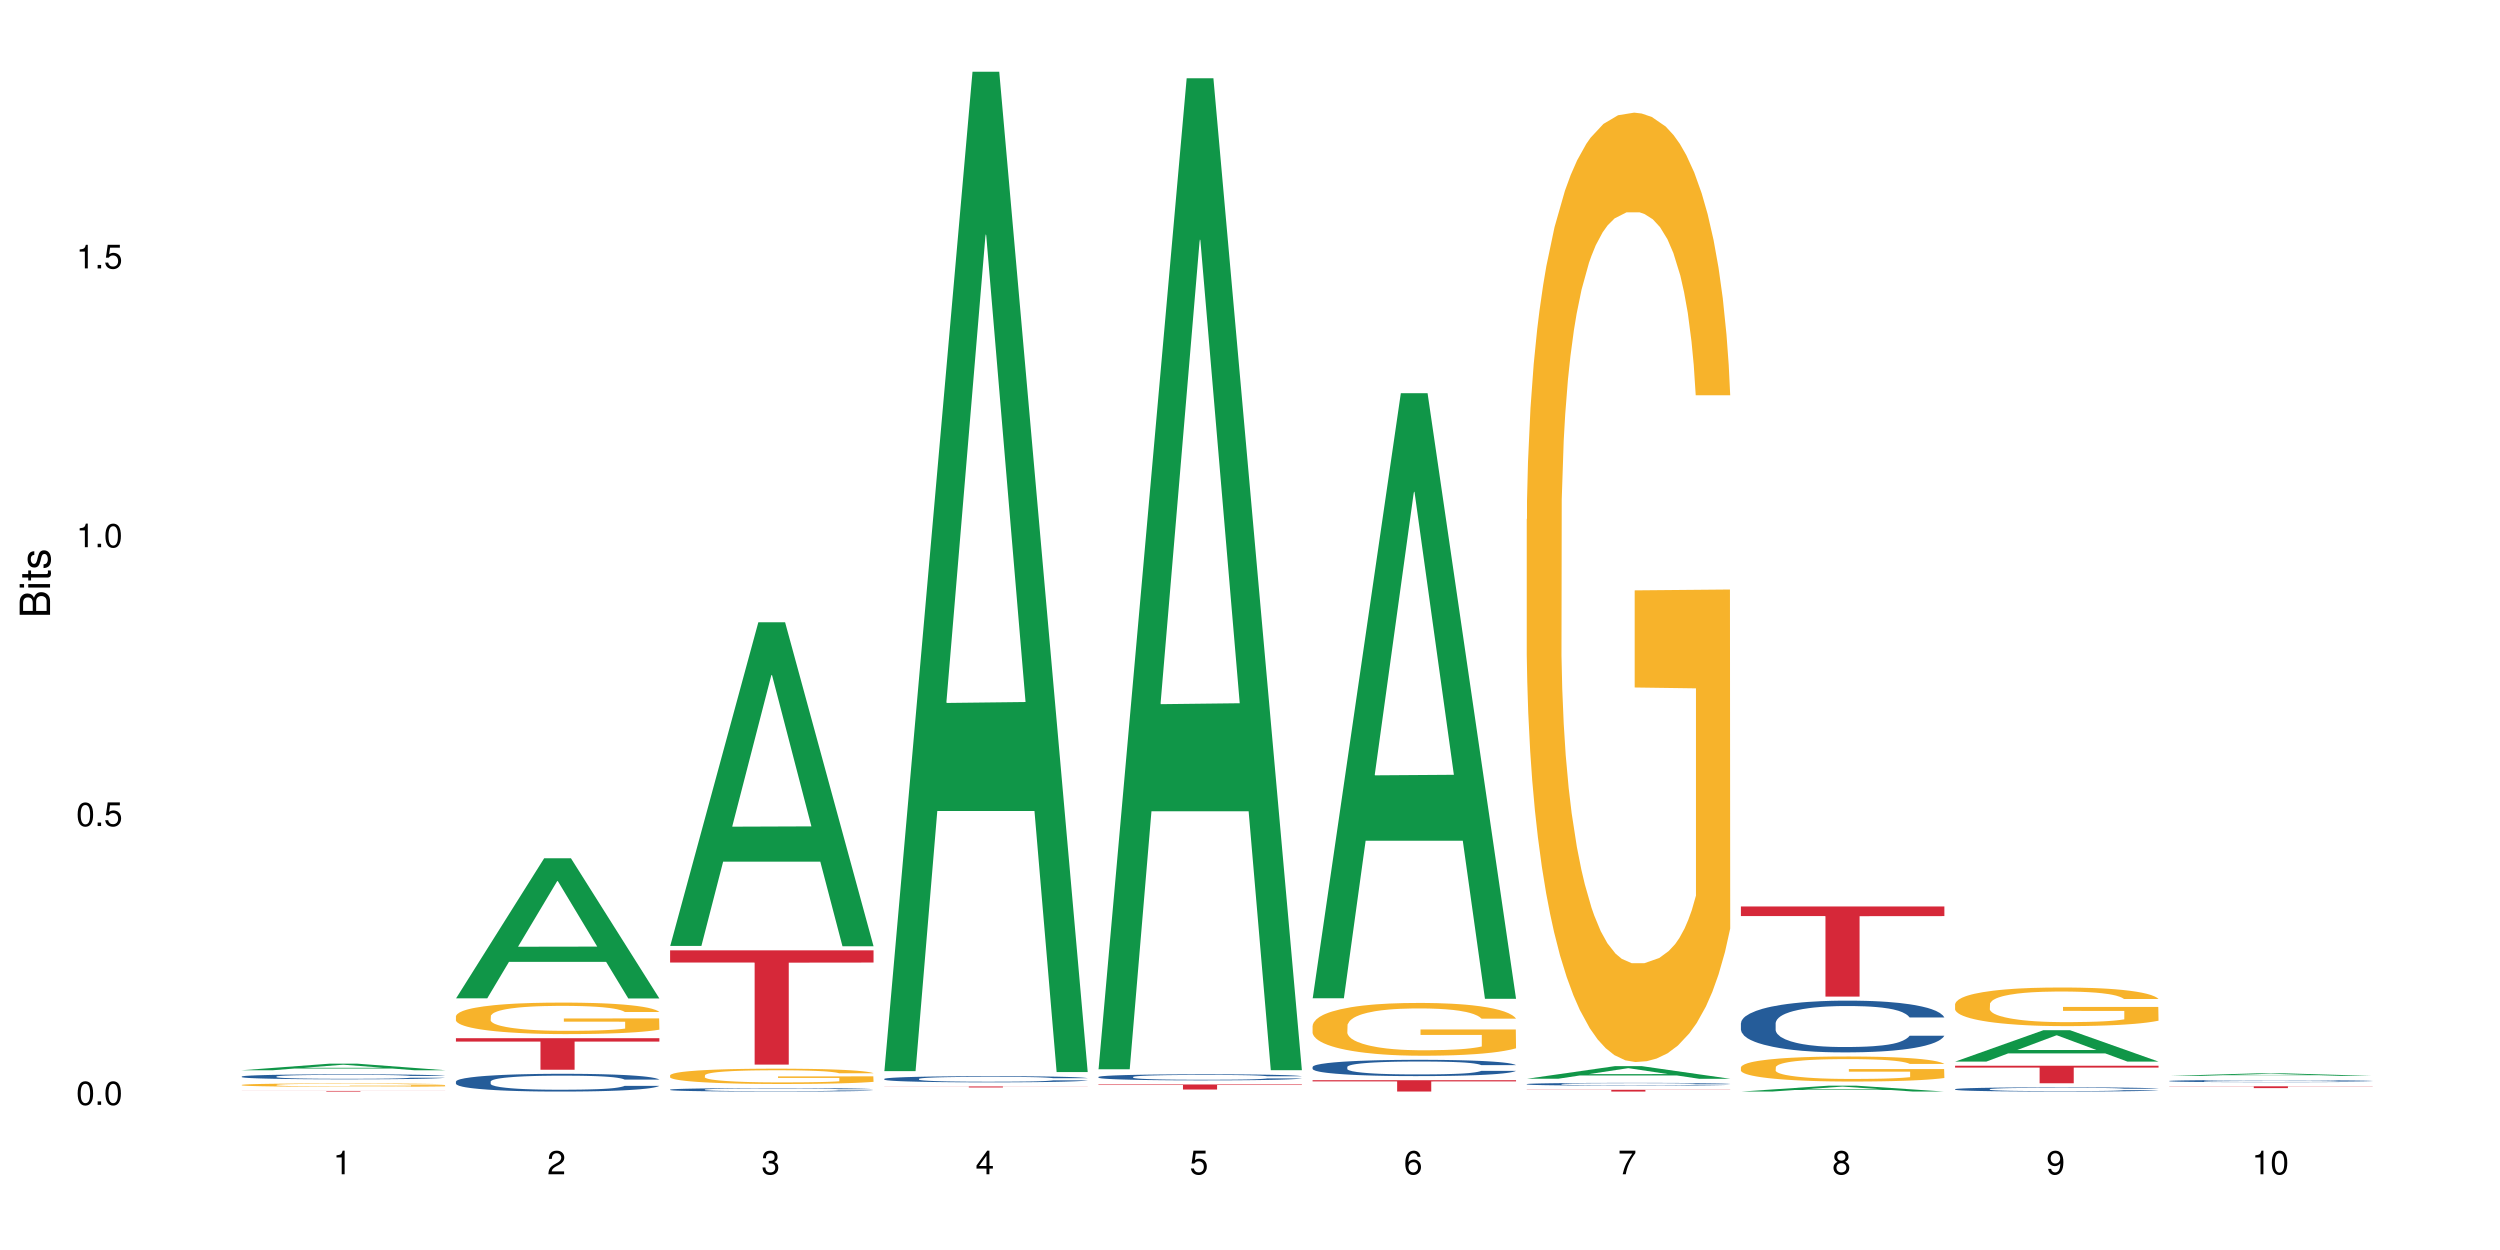 <?xml version="1.0" encoding="UTF-8"?>
<svg xmlns="http://www.w3.org/2000/svg" xmlns:xlink="http://www.w3.org/1999/xlink" width="720pt" height="360pt" viewBox="0 0 720 360" version="1.1">
<defs>
<g>
<symbol overflow="visible" id="glyph0-0">
<path style="stroke:none;" d=""/>
</symbol>
<symbol overflow="visible" id="glyph0-1">
<path style="stroke:none;" d="M 2.641 -6.797 C 2 -6.797 1.422 -6.531 1.078 -6.047 C 0.641 -5.453 0.406 -4.547 0.406 -3.297 C 0.406 -1 1.188 0.219 2.641 0.219 C 4.078 0.219 4.859 -1 4.859 -3.234 C 4.859 -4.562 4.656 -5.438 4.203 -6.047 C 3.844 -6.531 3.281 -6.797 2.641 -6.797 Z M 2.641 -6.047 C 3.547 -6.047 4 -5.125 4 -3.312 C 4 -1.375 3.562 -0.484 2.625 -0.484 C 1.734 -0.484 1.281 -1.422 1.281 -3.281 C 1.281 -5.141 1.734 -6.047 2.641 -6.047 Z M 2.641 -6.047 "/>
</symbol>
<symbol overflow="visible" id="glyph0-2">
<path style="stroke:none;" d="M 1.828 -1 L 0.828 -1 L 0.828 0 L 1.828 0 Z M 1.828 -1 "/>
</symbol>
<symbol overflow="visible" id="glyph0-3">
<path style="stroke:none;" d="M 4.562 -6.797 L 1.062 -6.797 L 0.547 -3.094 L 1.328 -3.094 C 1.719 -3.562 2.047 -3.734 2.578 -3.734 C 3.484 -3.734 4.062 -3.109 4.062 -2.094 C 4.062 -1.125 3.484 -0.531 2.578 -0.531 C 1.828 -0.531 1.375 -0.906 1.188 -1.672 L 0.328 -1.672 C 0.453 -1.109 0.547 -0.844 0.75 -0.594 C 1.125 -0.078 1.828 0.219 2.594 0.219 C 3.969 0.219 4.922 -0.781 4.922 -2.219 C 4.922 -3.562 4.031 -4.484 2.719 -4.484 C 2.25 -4.484 1.859 -4.359 1.469 -4.062 L 1.734 -5.969 L 4.562 -5.969 Z M 4.562 -6.797 "/>
</symbol>
<symbol overflow="visible" id="glyph0-4">
<path style="stroke:none;" d="M 2.484 -4.844 L 2.484 0 L 3.328 0 L 3.328 -6.797 L 2.766 -6.797 C 2.469 -5.75 2.281 -5.609 0.984 -5.453 L 0.984 -4.844 Z M 2.484 -4.844 "/>
</symbol>
<symbol overflow="visible" id="glyph0-5">
<path style="stroke:none;" d="M 4.859 -0.828 L 1.281 -0.828 C 1.359 -1.391 1.672 -1.75 2.5 -2.234 L 3.469 -2.75 C 4.406 -3.266 4.906 -3.969 4.906 -4.812 C 4.906 -5.375 4.672 -5.906 4.266 -6.266 C 3.859 -6.625 3.375 -6.797 2.719 -6.797 C 1.859 -6.797 1.219 -6.5 0.844 -5.922 C 0.609 -5.562 0.5 -5.125 0.484 -4.438 L 1.328 -4.438 C 1.359 -4.906 1.406 -5.188 1.531 -5.406 C 1.75 -5.812 2.188 -6.062 2.703 -6.062 C 3.469 -6.062 4.031 -5.516 4.031 -4.781 C 4.031 -4.25 3.719 -3.797 3.125 -3.438 L 2.234 -2.938 C 0.812 -2.141 0.406 -1.5 0.328 0 L 4.859 0 Z M 4.859 -0.828 "/>
</symbol>
<symbol overflow="visible" id="glyph0-6">
<path style="stroke:none;" d="M 2.125 -3.125 L 2.578 -3.125 C 3.516 -3.125 3.984 -2.703 3.984 -1.891 C 3.984 -1.031 3.469 -0.531 2.578 -0.531 C 1.656 -0.531 1.203 -0.984 1.156 -1.969 L 0.312 -1.969 C 0.344 -1.422 0.438 -1.078 0.609 -0.766 C 0.953 -0.109 1.625 0.219 2.547 0.219 C 3.953 0.219 4.859 -0.609 4.859 -1.906 C 4.859 -2.766 4.516 -3.25 3.703 -3.516 C 4.344 -3.766 4.656 -4.25 4.656 -4.938 C 4.656 -6.109 3.875 -6.797 2.578 -6.797 C 1.203 -6.797 0.484 -6.047 0.453 -4.609 L 1.297 -4.609 C 1.312 -5.016 1.344 -5.25 1.453 -5.453 C 1.641 -5.828 2.062 -6.062 2.594 -6.062 C 3.344 -6.062 3.797 -5.625 3.797 -4.906 C 3.797 -4.422 3.609 -4.141 3.25 -3.984 C 3.016 -3.891 2.719 -3.844 2.125 -3.844 Z M 2.125 -3.125 "/>
</symbol>
<symbol overflow="visible" id="glyph0-7">
<path style="stroke:none;" d="M 3.141 -1.625 L 3.141 0 L 3.984 0 L 3.984 -1.625 L 4.984 -1.625 L 4.984 -2.391 L 3.984 -2.391 L 3.984 -6.797 L 3.359 -6.797 L 0.266 -2.516 L 0.266 -1.625 Z M 3.141 -2.391 L 1 -2.391 L 3.141 -5.359 Z M 3.141 -2.391 "/>
</symbol>
<symbol overflow="visible" id="glyph0-8">
<path style="stroke:none;" d="M 4.781 -5.031 C 4.609 -6.141 3.891 -6.797 2.844 -6.797 C 2.094 -6.797 1.422 -6.438 1.031 -5.828 C 0.609 -5.172 0.406 -4.344 0.406 -3.094 C 0.406 -1.953 0.578 -1.234 0.984 -0.625 C 1.359 -0.078 1.953 0.219 2.703 0.219 C 3.984 0.219 4.922 -0.734 4.922 -2.078 C 4.922 -3.344 4.062 -4.234 2.844 -4.234 C 2.172 -4.234 1.641 -3.969 1.281 -3.469 C 1.281 -5.125 1.828 -6.047 2.797 -6.047 C 3.391 -6.047 3.797 -5.672 3.938 -5.031 Z M 2.734 -3.484 C 3.547 -3.484 4.062 -2.922 4.062 -2 C 4.062 -1.156 3.484 -0.531 2.703 -0.531 C 1.922 -0.531 1.328 -1.188 1.328 -2.047 C 1.328 -2.891 1.906 -3.484 2.734 -3.484 Z M 2.734 -3.484 "/>
</symbol>
<symbol overflow="visible" id="glyph0-9">
<path style="stroke:none;" d="M 4.984 -6.797 L 0.438 -6.797 L 0.438 -5.969 L 4.109 -5.969 C 2.5 -3.656 1.828 -2.234 1.328 0 L 2.219 0 C 2.594 -2.172 3.453 -4.047 4.984 -6.094 Z M 4.984 -6.797 "/>
</symbol>
<symbol overflow="visible" id="glyph0-10">
<path style="stroke:none;" d="M 3.75 -3.578 C 4.453 -4 4.688 -4.344 4.688 -4.984 C 4.688 -6.047 3.844 -6.797 2.641 -6.797 C 1.438 -6.797 0.594 -6.047 0.594 -4.984 C 0.594 -4.359 0.828 -4.016 1.516 -3.578 C 0.734 -3.203 0.359 -2.641 0.359 -1.891 C 0.359 -0.641 1.297 0.219 2.641 0.219 C 3.984 0.219 4.922 -0.641 4.922 -1.875 C 4.922 -2.641 4.531 -3.203 3.75 -3.578 Z M 2.641 -6.047 C 3.359 -6.047 3.812 -5.625 3.812 -4.969 C 3.812 -4.344 3.344 -3.922 2.641 -3.922 C 1.922 -3.922 1.453 -4.344 1.453 -4.984 C 1.453 -5.625 1.922 -6.047 2.641 -6.047 Z M 2.641 -3.203 C 3.484 -3.203 4.062 -2.672 4.062 -1.875 C 4.062 -1.062 3.484 -0.531 2.625 -0.531 C 1.797 -0.531 1.219 -1.078 1.219 -1.875 C 1.219 -2.672 1.797 -3.203 2.641 -3.203 Z M 2.641 -3.203 "/>
</symbol>
<symbol overflow="visible" id="glyph0-11">
<path style="stroke:none;" d="M 0.516 -1.547 C 0.672 -0.438 1.406 0.219 2.438 0.219 C 3.188 0.219 3.859 -0.141 4.266 -0.75 C 4.688 -1.406 4.891 -2.25 4.891 -3.484 C 4.891 -4.625 4.703 -5.359 4.312 -5.953 C 3.938 -6.5 3.344 -6.797 2.594 -6.797 C 1.297 -6.797 0.359 -5.844 0.359 -4.516 C 0.359 -3.25 1.234 -2.344 2.453 -2.344 C 3.094 -2.344 3.562 -2.578 4.016 -3.109 C 4 -1.453 3.469 -0.531 2.5 -0.531 C 1.906 -0.531 1.484 -0.906 1.359 -1.547 Z M 2.578 -6.062 C 3.375 -6.062 3.969 -5.406 3.969 -4.531 C 3.969 -3.688 3.375 -3.094 2.547 -3.094 C 1.734 -3.094 1.234 -3.672 1.234 -4.578 C 1.234 -5.438 1.797 -6.062 2.578 -6.062 Z M 2.578 -6.062 "/>
</symbol>
<symbol overflow="visible" id="glyph1-0">
<path style="stroke:none;" d=""/>
</symbol>
<symbol overflow="visible" id="glyph1-1">
<path style="stroke:none;" d="M 0 -0.953 L 0 -4.891 C 0 -5.719 -0.234 -6.344 -0.734 -6.797 C -1.188 -7.234 -1.812 -7.469 -2.5 -7.469 C -3.547 -7.469 -4.188 -7 -4.625 -5.875 C -4.984 -6.672 -5.641 -7.094 -6.531 -7.094 C -7.156 -7.094 -7.734 -6.859 -8.141 -6.391 C -8.562 -5.938 -8.75 -5.344 -8.75 -4.5 L -8.75 -0.953 Z M -4.984 -2.062 L -7.766 -2.062 L -7.766 -4.219 C -7.766 -4.844 -7.688 -5.203 -7.453 -5.5 C -7.219 -5.812 -6.859 -5.969 -6.375 -5.969 C -5.906 -5.969 -5.531 -5.812 -5.297 -5.5 C -5.062 -5.203 -4.984 -4.844 -4.984 -4.219 Z M -0.984 -2.062 L -4 -2.062 L -4 -4.781 C -4 -5.328 -3.859 -5.688 -3.578 -5.953 C -3.297 -6.219 -2.922 -6.359 -2.484 -6.359 C -2.062 -6.359 -1.688 -6.219 -1.406 -5.953 C -1.109 -5.688 -0.984 -5.328 -0.984 -4.781 Z M -0.984 -2.062 "/>
</symbol>
<symbol overflow="visible" id="glyph1-2">
<path style="stroke:none;" d="M -6.281 -1.797 L -6.281 -0.797 L 0 -0.797 L 0 -1.797 Z M -8.75 -1.797 L -8.75 -0.797 L -7.484 -0.797 L -7.484 -1.797 Z M -8.75 -1.797 "/>
</symbol>
<symbol overflow="visible" id="glyph1-3">
<path style="stroke:none;" d="M -6.281 -3.047 L -6.281 -2.016 L -8.016 -2.016 L -8.016 -1.016 L -6.281 -1.016 L -6.281 -0.172 L -5.469 -0.172 L -5.469 -1.016 L -0.719 -1.016 C -0.078 -1.016 0.281 -1.453 0.281 -2.234 C 0.281 -2.469 0.25 -2.719 0.188 -3.047 L -0.641 -3.047 C -0.609 -2.922 -0.594 -2.766 -0.594 -2.562 C -0.594 -2.141 -0.719 -2.016 -1.156 -2.016 L -5.469 -2.016 L -5.469 -3.047 Z M -6.281 -3.047 "/>
</symbol>
<symbol overflow="visible" id="glyph1-4">
<path style="stroke:none;" d="M -4.531 -5.25 C -5.766 -5.25 -6.469 -4.422 -6.469 -2.969 C -6.469 -1.516 -5.719 -0.562 -4.547 -0.562 C -3.562 -0.562 -3.094 -1.062 -2.734 -2.562 L -2.516 -3.484 C -2.344 -4.188 -2.094 -4.469 -1.625 -4.469 C -1.047 -4.469 -0.641 -3.875 -0.641 -3 C -0.641 -2.453 -0.797 -2 -1.062 -1.75 C -1.25 -1.594 -1.422 -1.531 -1.875 -1.469 L -1.875 -0.406 C -0.422 -0.453 0.281 -1.266 0.281 -2.922 C 0.281 -4.5 -0.5 -5.516 -1.719 -5.516 C -2.656 -5.516 -3.172 -4.984 -3.469 -3.734 L -3.703 -2.766 C -3.891 -1.953 -4.156 -1.609 -4.594 -1.609 C -5.172 -1.609 -5.547 -2.125 -5.547 -2.938 C -5.547 -3.75 -5.203 -4.172 -4.531 -4.203 Z M -4.531 -5.25 "/>
</symbol>
</g>
</defs>
<g id="surface103864">
<rect x="0" y="0" width="720" height="360" style="fill:rgb(100%,100%,100%);fill-opacity:1;stroke:none;"/>
<path style=" stroke:none;fill-rule:nonzero;fill:rgb(6.275%,58.824%,28.235%);fill-opacity:1;" d="M 69.629 308.227 L 69.691 308.223 L 95.047 306.328 L 102.746 306.328 L 128.223 308.227 L 119.273 308.227 L 112.887 307.73 L 84.902 307.73 L 78.645 308.227 L 69.629 308.227 L 87.598 307.527 L 110.32 307.523 L 98.988 306.641 L 98.863 306.637 L 98.738 306.645 L 87.535 307.523 L 87.598 307.527 Z M 69.629 308.227 "/>
<path style=" stroke:none;fill-rule:nonzero;fill:rgb(14.51%,36.078%,60%);fill-opacity:1;" d="M 69.629 310.031 L 69.699 310.031 L 69.699 310 L 69.914 309.949 L 70.414 309.887 L 70.914 309.844 L 72.203 309.766 L 73.988 309.691 L 75.848 309.633 L 77.203 309.598 L 78.418 309.57 L 81.207 309.523 L 82.992 309.5 L 84.922 309.477 L 87.281 309.453 L 88.996 309.441 L 92.852 309.418 L 95.711 309.41 L 97.926 309.406 L 102.715 309.406 L 105.574 309.41 L 107.645 309.418 L 109.93 309.43 L 111.859 309.441 L 115.219 309.469 L 118.219 309.508 L 119.578 309.527 L 121.723 309.566 L 123.367 309.605 L 124.508 309.641 L 125.797 309.691 L 126.938 309.75 L 127.797 309.816 L 128.223 309.871 L 118.219 309.871 L 117.719 309.82 L 117.148 309.777 L 116.078 309.727 L 115.004 309.688 L 113.504 309.648 L 112.148 309.625 L 110.289 309.598 L 108.645 309.582 L 106.93 309.57 L 105.285 309.562 L 102.141 309.555 L 98.5 309.555 L 97.141 309.559 L 94.355 309.57 L 92.852 309.578 L 90.711 309.598 L 89.207 309.613 L 87.422 309.641 L 86.207 309.664 L 84.707 309.695 L 83.637 309.727 L 82.422 309.77 L 81.707 309.801 L 81.062 309.84 L 80.492 309.883 L 80.062 309.93 L 79.777 309.977 L 79.633 310.023 L 79.633 310.227 L 79.777 310.277 L 80.133 310.332 L 81.062 310.41 L 82.422 310.48 L 83.992 310.535 L 85.492 310.574 L 86.352 310.594 L 87.492 310.613 L 89.281 310.641 L 91.852 310.668 L 93.352 310.676 L 95.641 310.688 L 97.996 310.691 L 101.141 310.691 L 103.93 310.688 L 105.785 310.68 L 107.715 310.672 L 110.359 310.648 L 112.004 310.629 L 113.434 310.602 L 114.504 310.578 L 115.219 310.555 L 116.293 310.516 L 117.148 310.473 L 117.793 310.426 L 118.219 310.379 L 128.223 310.379 L 127.797 310.434 L 127.152 310.484 L 126.508 310.523 L 125.508 310.566 L 124.367 310.609 L 122.723 310.656 L 121.363 310.684 L 119.578 310.719 L 117.934 310.742 L 116.148 310.766 L 113.504 310.793 L 111.789 310.805 L 109.93 310.816 L 107.715 310.828 L 104.93 310.836 L 101.93 310.84 L 99.141 310.844 L 96.141 310.84 L 93.926 310.836 L 90.996 310.824 L 87.352 310.801 L 84.707 310.773 L 82.633 310.75 L 80.848 310.723 L 78.848 310.688 L 76.273 310.629 L 74.703 310.586 L 73.633 310.547 L 72.418 310.496 L 71.559 310.453 L 70.559 310.379 L 69.844 310.285 L 69.629 310.211 Z M 69.629 310.031 "/>
<path style=" stroke:none;fill-rule:nonzero;fill:rgb(96.863%,70.196%,16.863%);fill-opacity:1;" d="M 69.629 312.445 L 69.699 312.441 L 69.699 312.426 L 69.988 312.387 L 70.703 312.328 L 71.629 312.281 L 72.629 312.246 L 73.273 312.227 L 74.344 312.203 L 75.273 312.18 L 77.633 312.141 L 80.633 312.102 L 82.277 312.086 L 84.137 312.07 L 86.777 312.055 L 87.992 312.047 L 91.711 312.035 L 95.926 312.023 L 102.715 312.023 L 105.645 312.027 L 109.645 312.035 L 111.934 312.047 L 113.719 312.055 L 115.578 312.066 L 117.863 312.086 L 120.008 312.105 L 121.723 312.129 L 123.438 312.156 L 124.867 312.184 L 126.082 312.215 L 127.152 312.254 L 127.797 312.285 L 128.223 312.316 L 118.293 312.316 L 117.719 312.285 L 117.078 312.258 L 116.004 312.23 L 114.934 312.207 L 113.863 312.191 L 111.859 312.168 L 110.145 312.152 L 108.004 312.141 L 105.93 312.133 L 103.57 312.129 L 102.141 312.125 L 98.355 312.125 L 94.926 312.133 L 92.926 312.141 L 91.496 312.145 L 89.496 312.16 L 88.281 312.172 L 87.566 312.18 L 85.422 312.207 L 83.992 312.23 L 83.207 312.246 L 82.207 312.273 L 81.492 312.301 L 80.707 312.336 L 80.277 312.363 L 79.703 312.422 L 79.633 312.586 L 79.848 312.621 L 80.277 312.656 L 80.848 312.688 L 81.707 312.723 L 82.562 312.75 L 84.062 312.785 L 85.352 312.809 L 86.352 312.824 L 88.281 312.848 L 89.066 312.855 L 90.922 312.871 L 92.852 312.883 L 95.211 312.895 L 96.996 312.898 L 99.855 312.906 L 103.5 312.906 L 107.789 312.898 L 110.504 312.891 L 112.359 312.887 L 113.574 312.879 L 115.078 312.867 L 116.148 312.859 L 117.148 312.852 L 118.363 312.836 L 118.363 312.621 L 100.715 312.617 L 100.715 312.52 L 128.152 312.516 L 128.223 312.867 L 126.723 312.895 L 124.867 312.918 L 123.078 312.934 L 121.223 312.949 L 118.578 312.969 L 116.434 312.977 L 113.148 312.992 L 110.145 313 L 107 313.004 L 104.215 313.008 L 100.93 313.008 L 97.996 313.004 L 94.855 313 L 92.352 312.992 L 90.066 312.984 L 87.781 312.973 L 84.922 312.953 L 83.062 312.938 L 79.203 312.898 L 77.488 312.871 L 76.348 312.852 L 75.203 312.832 L 73.988 312.805 L 72.844 312.773 L 71.988 312.746 L 71.203 312.715 L 70.629 312.684 L 70.059 312.645 L 69.773 312.613 L 69.629 312.586 Z M 69.629 312.445 "/>
<path style=" stroke:none;fill-rule:nonzero;fill:rgb(83.922%,15.686%,22.353%);fill-opacity:1;" d="M 69.629 314.188 L 128.223 314.188 L 128.223 314.207 L 103.805 314.207 L 103.805 314.371 L 93.98 314.371 L 93.98 314.207 L 69.629 314.207 Z M 69.629 314.188 "/>
<path style=" stroke:none;fill-rule:nonzero;fill:rgb(6.275%,58.824%,28.235%);fill-opacity:1;" d="M 131.309 287.527 L 131.371 287.492 L 156.727 247.172 L 164.426 247.172 L 189.902 287.566 L 180.953 287.566 L 174.566 277.023 L 146.582 277.023 L 140.324 287.527 L 131.309 287.527 L 149.273 272.66 L 172 272.621 L 160.668 253.773 L 160.543 253.734 L 160.418 253.848 L 149.211 272.621 L 149.273 272.66 Z M 131.309 287.527 "/>
<path style=" stroke:none;fill-rule:nonzero;fill:rgb(14.51%,36.078%,60%);fill-opacity:1;" d="M 131.309 311.484 L 131.379 311.48 L 131.379 311.367 L 131.594 311.188 L 132.094 310.965 L 132.594 310.812 L 133.883 310.535 L 135.668 310.27 L 137.523 310.062 L 138.883 309.941 L 140.098 309.848 L 142.883 309.676 L 144.672 309.586 L 146.602 309.508 L 148.957 309.426 L 150.672 309.383 L 154.531 309.305 L 157.391 309.273 L 159.605 309.258 L 164.395 309.258 L 167.25 309.277 L 169.324 309.301 L 171.609 309.34 L 173.539 309.383 L 176.898 309.484 L 179.898 309.613 L 181.258 309.688 L 183.402 309.836 L 185.043 309.973 L 186.188 310.098 L 187.473 310.27 L 188.617 310.48 L 189.477 310.719 L 189.902 310.918 L 179.898 310.918 L 179.398 310.73 L 178.828 310.586 L 177.758 310.395 L 176.684 310.258 L 175.184 310.125 L 173.824 310.035 L 171.969 309.945 L 170.324 309.891 L 168.609 309.848 L 166.965 309.82 L 163.82 309.793 L 160.176 309.793 L 158.82 309.801 L 156.031 309.84 L 154.531 309.871 L 152.387 309.938 L 150.887 309.996 L 149.102 310.09 L 147.887 310.172 L 146.387 310.293 L 145.312 310.398 L 144.098 310.555 L 143.387 310.672 L 142.742 310.801 L 142.172 310.957 L 141.742 311.117 L 141.457 311.293 L 141.312 311.461 L 141.312 312.184 L 141.457 312.352 L 141.812 312.547 L 142.742 312.832 L 144.098 313.082 L 145.672 313.277 L 147.172 313.418 L 148.031 313.484 L 149.172 313.559 L 150.961 313.652 L 153.531 313.746 L 155.031 313.781 L 157.32 313.82 L 159.676 313.84 L 162.82 313.84 L 165.609 313.82 L 167.465 313.797 L 169.395 313.758 L 172.039 313.68 L 173.684 313.605 L 175.113 313.516 L 176.184 313.426 L 176.898 313.352 L 177.969 313.207 L 178.828 313.047 L 179.473 312.887 L 179.898 312.727 L 189.902 312.727 L 189.477 312.914 L 188.832 313.094 L 188.188 313.23 L 187.188 313.395 L 186.047 313.539 L 184.402 313.703 L 183.043 313.809 L 181.258 313.926 L 179.613 314.016 L 177.828 314.094 L 175.184 314.188 L 173.469 314.234 L 171.609 314.277 L 169.395 314.316 L 166.609 314.348 L 163.605 314.367 L 160.82 314.371 L 157.82 314.359 L 155.605 314.344 L 152.676 314.301 L 149.031 314.215 L 146.387 314.129 L 144.312 314.039 L 142.527 313.945 L 140.527 313.82 L 137.953 313.613 L 136.383 313.453 L 135.309 313.324 L 134.094 313.141 L 133.238 312.977 L 132.238 312.715 L 131.523 312.387 L 131.309 312.129 Z M 131.309 311.484 "/>
<path style=" stroke:none;fill-rule:nonzero;fill:rgb(96.863%,70.196%,16.863%);fill-opacity:1;" d="M 131.309 292.633 L 131.379 292.625 L 131.379 292.461 L 131.664 292.086 L 132.379 291.574 L 133.309 291.148 L 134.309 290.82 L 134.953 290.645 L 136.023 290.395 L 136.953 290.215 L 139.312 289.84 L 142.312 289.492 L 143.957 289.344 L 145.812 289.203 L 148.457 289.043 L 149.672 288.988 L 153.391 288.855 L 157.605 288.77 L 162.25 288.746 L 164.395 288.754 L 167.324 288.789 L 171.324 288.879 L 173.613 288.961 L 175.398 289.043 L 177.254 289.152 L 179.543 289.316 L 181.688 289.516 L 183.402 289.715 L 185.117 289.965 L 186.547 290.23 L 187.762 290.52 L 188.832 290.867 L 189.477 291.16 L 189.902 291.449 L 179.973 291.449 L 179.398 291.16 L 178.758 290.934 L 177.684 290.66 L 176.613 290.461 L 175.539 290.305 L 173.539 290.09 L 171.824 289.957 L 169.68 289.84 L 167.609 289.766 L 165.25 289.715 L 163.82 289.699 L 160.035 289.699 L 156.605 289.758 L 154.605 289.824 L 153.176 289.891 L 151.172 290.016 L 149.957 290.113 L 149.246 290.18 L 147.102 290.438 L 145.672 290.668 L 144.887 290.828 L 143.887 291.074 L 143.172 291.301 L 142.383 291.633 L 141.957 291.879 L 141.383 292.445 L 141.312 293.938 L 141.527 294.25 L 141.957 294.59 L 142.527 294.891 L 143.387 295.203 L 144.242 295.445 L 145.742 295.766 L 147.027 295.984 L 148.031 296.125 L 149.957 296.348 L 150.746 296.422 L 152.602 296.57 L 154.531 296.688 L 156.891 296.789 L 158.676 296.836 L 161.535 296.879 L 165.18 296.879 L 169.469 296.828 L 172.184 296.762 L 174.039 296.695 L 175.254 296.637 L 176.754 296.547 L 177.828 296.465 L 178.828 296.371 L 180.043 296.23 L 180.043 294.25 L 162.391 294.242 L 162.391 293.312 L 189.832 293.305 L 189.902 296.547 L 188.402 296.77 L 186.547 296.984 L 184.758 297.152 L 182.902 297.293 L 180.258 297.449 L 178.113 297.551 L 174.824 297.664 L 171.824 297.742 L 168.68 297.789 L 165.895 297.816 L 162.605 297.824 L 159.676 297.809 L 156.531 297.758 L 154.031 297.691 L 151.746 297.609 L 149.457 297.5 L 146.602 297.324 L 144.742 297.184 L 142.812 297.012 L 140.883 296.805 L 139.168 296.578 L 138.027 296.406 L 136.883 296.207 L 135.668 295.957 L 134.523 295.676 L 133.668 295.418 L 132.879 295.129 L 132.309 294.855 L 131.738 294.484 L 131.453 294.184 L 131.309 293.926 Z M 131.309 292.633 "/>
<path style=" stroke:none;fill-rule:nonzero;fill:rgb(83.922%,15.686%,22.353%);fill-opacity:1;" d="M 131.309 299.004 L 189.902 299.004 L 189.902 299.973 L 165.484 299.984 L 165.484 308.078 L 155.656 308.078 L 155.656 299.992 L 155.516 299.973 L 131.309 299.973 Z M 131.309 299.004 "/>
<path style=" stroke:none;fill-rule:nonzero;fill:rgb(6.275%,58.824%,28.235%);fill-opacity:1;" d="M 192.988 272.426 L 193.051 272.34 L 218.402 179.211 L 226.105 179.211 L 251.582 272.516 L 242.629 272.516 L 236.246 248.16 L 208.262 248.16 L 202.004 272.426 L 192.988 272.426 L 210.953 238.082 L 233.68 237.996 L 222.348 194.453 L 222.223 194.367 L 222.098 194.629 L 210.891 237.996 L 210.953 238.082 Z M 192.988 272.426 "/>
<path style=" stroke:none;fill-rule:nonzero;fill:rgb(14.51%,36.078%,60%);fill-opacity:1;" d="M 192.988 313.805 L 193.059 313.805 L 193.059 313.781 L 193.273 313.746 L 193.773 313.703 L 194.273 313.672 L 195.559 313.617 L 197.348 313.566 L 199.203 313.527 L 200.562 313.504 L 201.777 313.484 L 204.562 313.449 L 206.352 313.434 L 208.281 313.418 L 210.637 313.402 L 212.352 313.391 L 216.211 313.379 L 219.07 313.371 L 221.285 313.367 L 226.074 313.367 L 228.93 313.371 L 231.004 313.379 L 233.289 313.383 L 235.219 313.391 L 238.578 313.414 L 241.578 313.438 L 242.938 313.453 L 245.082 313.48 L 246.723 313.508 L 247.867 313.531 L 249.152 313.566 L 250.297 313.609 L 251.152 313.656 L 251.582 313.695 L 241.578 313.695 L 241.078 313.656 L 240.508 313.629 L 239.434 313.59 L 238.363 313.566 L 236.863 313.539 L 235.504 313.52 L 233.648 313.504 L 232.004 313.492 L 230.289 313.484 L 228.645 313.48 L 225.5 313.473 L 221.855 313.473 L 220.5 313.477 L 217.711 313.48 L 216.211 313.488 L 214.066 313.5 L 212.566 313.512 L 210.781 313.531 L 209.566 313.547 L 208.066 313.57 L 206.992 313.594 L 205.777 313.621 L 205.062 313.645 L 204.422 313.672 L 203.848 313.703 L 203.422 313.734 L 203.133 313.766 L 202.992 313.801 L 202.992 313.941 L 203.133 313.977 L 203.492 314.012 L 204.422 314.07 L 205.777 314.117 L 207.352 314.156 L 208.852 314.184 L 209.707 314.195 L 210.852 314.211 L 212.637 314.23 L 215.211 314.246 L 216.711 314.254 L 219 314.262 L 221.355 314.266 L 224.5 314.266 L 227.289 314.262 L 229.145 314.258 L 231.074 314.25 L 233.719 314.234 L 235.363 314.219 L 236.793 314.203 L 237.863 314.188 L 238.578 314.172 L 239.648 314.145 L 240.508 314.113 L 241.148 314.078 L 241.578 314.047 L 251.582 314.047 L 251.152 314.086 L 250.512 314.121 L 249.867 314.148 L 248.867 314.18 L 247.723 314.207 L 246.082 314.238 L 244.723 314.262 L 242.938 314.285 L 241.293 314.301 L 239.508 314.316 L 236.863 314.336 L 235.148 314.344 L 233.289 314.352 L 231.074 314.359 L 228.289 314.367 L 225.285 314.371 L 222.5 314.371 L 219.5 314.367 L 217.285 314.363 L 214.352 314.355 L 210.711 314.34 L 208.066 314.324 L 205.992 314.305 L 204.207 314.289 L 202.207 314.262 L 199.633 314.223 L 198.062 314.191 L 196.988 314.164 L 195.773 314.129 L 194.918 314.098 L 193.918 314.047 L 193.203 313.98 L 192.988 313.93 Z M 192.988 313.805 "/>
<path style=" stroke:none;fill-rule:nonzero;fill:rgb(96.863%,70.196%,16.863%);fill-opacity:1;" d="M 192.988 309.668 L 193.059 309.664 L 193.059 309.582 L 193.344 309.402 L 194.059 309.152 L 194.988 308.945 L 195.988 308.785 L 196.633 308.699 L 197.703 308.582 L 198.633 308.492 L 200.992 308.309 L 203.992 308.141 L 205.637 308.07 L 207.492 308 L 210.137 307.922 L 211.352 307.895 L 215.066 307.832 L 219.285 307.789 L 223.93 307.777 L 226.074 307.781 L 229.004 307.801 L 233.004 307.844 L 235.289 307.883 L 237.078 307.922 L 238.934 307.977 L 241.223 308.059 L 243.367 308.152 L 245.082 308.25 L 246.797 308.371 L 248.223 308.5 L 249.438 308.641 L 250.512 308.809 L 251.152 308.949 L 251.582 309.094 L 241.648 309.094 L 241.078 308.949 L 240.434 308.844 L 239.363 308.711 L 238.293 308.613 L 237.219 308.535 L 235.219 308.43 L 233.504 308.367 L 231.359 308.309 L 229.289 308.273 L 226.93 308.25 L 225.5 308.242 L 221.715 308.242 L 218.285 308.27 L 216.281 308.301 L 214.855 308.336 L 212.852 308.395 L 211.637 308.445 L 210.922 308.477 L 208.781 308.602 L 207.352 308.715 L 206.566 308.789 L 205.562 308.91 L 204.852 309.02 L 204.062 309.18 L 203.637 309.301 L 203.062 309.574 L 202.992 310.301 L 203.207 310.453 L 203.637 310.617 L 204.207 310.762 L 205.062 310.918 L 205.922 311.035 L 207.422 311.191 L 208.707 311.297 L 209.707 311.363 L 211.637 311.473 L 212.426 311.508 L 214.281 311.582 L 216.211 311.637 L 218.57 311.688 L 220.355 311.711 L 223.215 311.73 L 226.859 311.73 L 231.145 311.707 L 233.863 311.672 L 235.719 311.641 L 236.934 311.613 L 238.434 311.57 L 239.508 311.527 L 240.508 311.484 L 241.723 311.414 L 241.723 310.453 L 224.07 310.449 L 224.07 310 L 251.512 309.992 L 251.582 311.57 L 250.082 311.676 L 248.223 311.781 L 246.438 311.863 L 244.578 311.93 L 241.938 312.008 L 239.793 312.055 L 236.504 312.113 L 233.504 312.148 L 230.359 312.172 L 227.574 312.184 L 224.285 312.188 L 221.355 312.18 L 218.211 312.156 L 215.711 312.125 L 213.426 312.086 L 211.137 312.031 L 208.281 311.949 L 206.422 311.879 L 204.492 311.793 L 202.562 311.695 L 200.848 311.586 L 199.703 311.5 L 198.562 311.402 L 197.348 311.281 L 196.203 311.145 L 195.348 311.02 L 194.559 310.879 L 193.988 310.746 L 193.418 310.566 L 193.129 310.422 L 192.988 310.297 Z M 192.988 309.668 "/>
<path style=" stroke:none;fill-rule:nonzero;fill:rgb(83.922%,15.686%,22.353%);fill-opacity:1;" d="M 192.988 273.695 L 251.582 273.695 L 251.582 277.215 L 227.164 277.246 L 227.164 306.598 L 217.336 306.598 L 217.336 277.277 L 217.195 277.215 L 192.988 277.215 Z M 192.988 273.695 "/>
<path style=" stroke:none;fill-rule:nonzero;fill:rgb(6.275%,58.824%,28.235%);fill-opacity:1;" d="M 254.668 308.492 L 254.73 308.223 L 280.082 20.664 L 287.781 20.664 L 313.262 308.762 L 304.309 308.762 L 297.926 233.559 L 269.941 233.559 L 263.68 308.492 L 254.668 308.492 L 272.633 202.449 L 295.359 202.18 L 284.027 67.734 L 283.902 67.461 L 283.777 68.273 L 272.57 202.18 L 272.633 202.449 Z M 254.668 308.492 "/>
<path style=" stroke:none;fill-rule:nonzero;fill:rgb(14.51%,36.078%,60%);fill-opacity:1;" d="M 254.668 310.711 L 254.738 310.711 L 254.738 310.672 L 254.953 310.609 L 255.453 310.531 L 255.953 310.48 L 257.238 310.383 L 259.027 310.293 L 260.883 310.219 L 262.242 310.18 L 263.457 310.145 L 266.242 310.086 L 268.031 310.055 L 269.957 310.027 L 272.316 310 L 274.031 309.984 L 277.891 309.957 L 280.75 309.945 L 282.965 309.941 L 287.75 309.941 L 290.609 309.949 L 292.684 309.957 L 294.969 309.969 L 296.898 309.984 L 300.258 310.02 L 303.258 310.066 L 304.617 310.09 L 306.758 310.141 L 308.402 310.191 L 309.547 310.23 L 310.832 310.293 L 311.977 310.363 L 312.832 310.445 L 313.262 310.516 L 303.258 310.516 L 302.758 310.453 L 302.188 310.402 L 301.113 310.336 L 300.043 310.289 L 298.543 310.242 L 297.184 310.211 L 295.328 310.18 L 293.684 310.16 L 291.969 310.145 L 290.324 310.137 L 287.18 310.125 L 283.535 310.125 L 282.18 310.129 L 279.391 310.145 L 277.891 310.152 L 275.746 310.176 L 274.246 310.199 L 272.461 310.23 L 271.246 310.258 L 269.746 310.301 L 268.672 310.336 L 267.457 310.391 L 266.742 310.43 L 266.102 310.477 L 265.527 310.531 L 265.102 310.586 L 264.812 310.645 L 264.672 310.703 L 264.672 310.957 L 264.812 311.016 L 265.172 311.082 L 266.102 311.18 L 267.457 311.266 L 269.031 311.336 L 270.531 311.383 L 271.387 311.406 L 272.531 311.434 L 274.316 311.465 L 276.891 311.496 L 278.391 311.512 L 280.676 311.523 L 283.035 311.531 L 286.18 311.531 L 288.965 311.523 L 290.824 311.516 L 292.754 311.5 L 295.398 311.473 L 297.043 311.449 L 298.469 311.418 L 299.543 311.387 L 300.258 311.359 L 301.328 311.312 L 302.188 311.254 L 302.828 311.199 L 303.258 311.145 L 313.262 311.145 L 312.832 311.207 L 312.191 311.273 L 311.547 311.32 L 310.547 311.375 L 309.402 311.426 L 307.762 311.48 L 306.402 311.52 L 304.617 311.559 L 302.973 311.59 L 301.188 311.617 L 298.543 311.652 L 296.828 311.668 L 294.969 311.68 L 292.754 311.695 L 289.969 311.707 L 286.965 311.711 L 284.18 311.715 L 281.176 311.711 L 278.961 311.703 L 276.031 311.691 L 272.387 311.66 L 269.746 311.629 L 267.672 311.598 L 265.887 311.566 L 263.887 311.523 L 261.312 311.453 L 259.742 311.398 L 258.668 311.352 L 257.453 311.289 L 256.598 311.23 L 255.598 311.141 L 254.883 311.027 L 254.668 310.938 Z M 254.668 310.711 "/>
<path style=" stroke:none;fill-rule:nonzero;fill:rgb(83.922%,15.686%,22.353%);fill-opacity:1;" d="M 254.668 312.895 L 313.262 312.895 L 313.262 312.926 L 288.84 312.926 L 288.84 313.191 L 279.016 313.191 L 279.016 312.926 L 254.668 312.926 Z M 254.668 312.895 "/>
<path style=" stroke:none;fill-rule:nonzero;fill:rgb(6.275%,58.824%,28.235%);fill-opacity:1;" d="M 316.348 307.949 L 316.41 307.68 L 341.762 22.543 L 349.461 22.543 L 374.941 308.219 L 365.988 308.219 L 359.605 233.648 L 331.621 233.648 L 325.359 307.949 L 316.348 307.949 L 334.312 202.801 L 357.039 202.531 L 345.707 69.215 L 345.582 68.949 L 345.457 69.754 L 334.25 202.531 L 334.312 202.801 Z M 316.348 307.949 "/>
<path style=" stroke:none;fill-rule:nonzero;fill:rgb(14.51%,36.078%,60%);fill-opacity:1;" d="M 316.348 310.16 L 316.418 310.156 L 316.418 310.117 L 316.633 310.059 L 317.133 309.98 L 317.633 309.93 L 318.918 309.832 L 320.703 309.742 L 322.562 309.672 L 323.922 309.629 L 325.137 309.598 L 327.922 309.539 L 329.707 309.508 L 331.637 309.48 L 333.996 309.453 L 335.711 309.438 L 339.57 309.414 L 342.43 309.402 L 344.645 309.398 L 349.43 309.398 L 352.289 309.402 L 354.363 309.41 L 356.648 309.426 L 358.578 309.438 L 361.938 309.473 L 364.938 309.52 L 366.293 309.543 L 368.438 309.594 L 370.082 309.641 L 371.227 309.684 L 372.512 309.742 L 373.656 309.816 L 374.512 309.895 L 374.941 309.965 L 364.938 309.965 L 364.438 309.902 L 363.867 309.852 L 362.793 309.785 L 361.723 309.738 L 360.223 309.691 L 358.863 309.664 L 357.004 309.633 L 355.363 309.613 L 353.648 309.598 L 352.004 309.59 L 348.859 309.578 L 345.215 309.578 L 343.855 309.582 L 341.07 309.594 L 339.57 309.605 L 337.426 309.629 L 335.926 309.648 L 334.141 309.684 L 332.926 309.711 L 331.422 309.75 L 330.352 309.789 L 329.137 309.84 L 328.422 309.879 L 327.777 309.926 L 327.207 309.977 L 326.777 310.035 L 326.492 310.094 L 326.352 310.152 L 326.352 310.398 L 326.492 310.457 L 326.852 310.523 L 327.777 310.621 L 329.137 310.707 L 330.707 310.773 L 332.211 310.82 L 333.066 310.844 L 334.211 310.871 L 335.996 310.902 L 338.57 310.934 L 340.07 310.945 L 342.355 310.957 L 344.715 310.965 L 347.859 310.965 L 350.645 310.957 L 352.504 310.949 L 354.434 310.938 L 357.078 310.91 L 358.719 310.887 L 360.148 310.855 L 361.223 310.824 L 361.938 310.797 L 363.008 310.75 L 363.867 310.695 L 364.508 310.641 L 364.938 310.586 L 374.941 310.586 L 374.512 310.648 L 373.871 310.711 L 373.227 310.758 L 372.227 310.812 L 371.082 310.863 L 369.438 310.918 L 368.082 310.957 L 366.293 310.996 L 364.652 311.027 L 362.863 311.055 L 360.223 311.086 L 358.508 311.102 L 356.648 311.117 L 354.434 311.129 L 351.645 311.141 L 348.645 311.145 L 345.859 311.148 L 342.855 311.145 L 340.641 311.137 L 337.711 311.125 L 334.066 311.094 L 331.422 311.062 L 329.352 311.035 L 327.566 311.004 L 325.562 310.957 L 322.992 310.887 L 321.418 310.832 L 320.348 310.789 L 319.133 310.727 L 318.273 310.672 L 317.273 310.582 L 316.559 310.469 L 316.348 310.379 Z M 316.348 310.16 "/>
<path style=" stroke:none;fill-rule:nonzero;fill:rgb(83.922%,15.686%,22.353%);fill-opacity:1;" d="M 316.348 312.328 L 374.941 312.328 L 374.941 312.484 L 350.52 312.484 L 350.52 313.785 L 340.695 313.785 L 340.695 312.484 L 316.348 312.484 Z M 316.348 312.328 "/>
<path style=" stroke:none;fill-rule:nonzero;fill:rgb(6.275%,58.824%,28.235%);fill-opacity:1;" d="M 378.023 287.5 L 378.086 287.336 L 403.441 113.238 L 411.141 113.238 L 436.621 287.664 L 427.668 287.664 L 421.281 242.133 L 393.301 242.133 L 387.039 287.5 L 378.023 287.5 L 395.992 223.297 L 418.715 223.137 L 407.387 141.734 L 407.262 141.57 L 407.137 142.062 L 395.93 223.137 L 395.992 223.297 Z M 378.023 287.5 "/>
<path style=" stroke:none;fill-rule:nonzero;fill:rgb(14.51%,36.078%,60%);fill-opacity:1;" d="M 378.023 307.273 L 378.098 307.266 L 378.098 307.164 L 378.312 307 L 378.812 306.797 L 379.312 306.656 L 380.598 306.402 L 382.383 306.156 L 384.242 305.969 L 385.602 305.859 L 386.812 305.773 L 389.602 305.613 L 391.387 305.531 L 393.316 305.461 L 395.676 305.387 L 397.391 305.344 L 401.25 305.273 L 404.105 305.246 L 406.324 305.23 L 411.109 305.23 L 413.969 305.25 L 416.039 305.27 L 418.328 305.305 L 420.258 305.344 L 423.613 305.438 L 426.617 305.559 L 427.973 305.625 L 430.117 305.758 L 431.762 305.887 L 432.906 306 L 434.191 306.156 L 435.336 306.352 L 436.191 306.57 L 436.621 306.754 L 426.617 306.754 L 426.117 306.582 L 425.543 306.449 L 424.473 306.273 L 423.402 306.148 L 421.898 306.023 L 420.543 305.945 L 418.684 305.863 L 417.039 305.812 L 415.324 305.773 L 413.684 305.746 L 410.539 305.719 L 406.895 305.719 L 405.535 305.73 L 402.75 305.762 L 401.25 305.793 L 399.105 305.852 L 397.605 305.91 L 395.816 305.996 L 394.602 306.066 L 393.102 306.18 L 392.031 306.277 L 390.816 306.418 L 390.102 306.527 L 389.457 306.645 L 388.887 306.789 L 388.457 306.938 L 388.172 307.098 L 388.027 307.25 L 388.027 307.914 L 388.172 308.07 L 388.531 308.25 L 389.457 308.512 L 390.816 308.738 L 392.387 308.918 L 393.891 309.047 L 394.746 309.105 L 395.891 309.176 L 397.676 309.262 L 400.25 309.344 L 401.75 309.379 L 404.035 309.414 L 406.395 309.43 L 409.539 309.43 L 412.324 309.414 L 414.184 309.395 L 416.113 309.359 L 418.758 309.285 L 420.398 309.219 L 421.828 309.137 L 422.902 309.055 L 423.613 308.984 L 424.688 308.852 L 425.543 308.707 L 426.188 308.559 L 426.617 308.41 L 436.621 308.41 L 436.191 308.582 L 435.547 308.75 L 434.906 308.875 L 433.906 309.023 L 432.762 309.156 L 431.117 309.309 L 429.762 309.406 L 427.973 309.512 L 426.332 309.594 L 424.543 309.668 L 421.898 309.754 L 420.184 309.797 L 418.328 309.836 L 416.113 309.867 L 413.324 309.898 L 410.324 309.914 L 407.539 309.918 L 404.535 309.91 L 402.32 309.895 L 399.391 309.855 L 395.746 309.777 L 393.102 309.695 L 391.031 309.617 L 389.242 309.531 L 387.242 309.414 L 384.672 309.227 L 383.098 309.078 L 382.027 308.961 L 380.812 308.793 L 379.953 308.645 L 378.953 308.402 L 378.238 308.098 L 378.023 307.863 Z M 378.023 307.273 "/>
<path style=" stroke:none;fill-rule:nonzero;fill:rgb(96.863%,70.196%,16.863%);fill-opacity:1;" d="M 378.023 295.359 L 378.098 295.344 L 378.098 295.066 L 378.383 294.441 L 379.098 293.582 L 380.027 292.871 L 381.027 292.316 L 381.668 292.023 L 382.742 291.609 L 383.672 291.305 L 386.027 290.68 L 389.031 290.094 L 390.672 289.844 L 392.531 289.609 L 395.176 289.344 L 396.391 289.246 L 400.105 289.023 L 404.32 288.887 L 408.965 288.844 L 411.109 288.859 L 414.039 288.914 L 418.043 289.066 L 420.328 289.207 L 422.113 289.344 L 423.973 289.523 L 426.258 289.805 L 428.402 290.137 L 430.117 290.469 L 431.832 290.887 L 433.262 291.332 L 434.477 291.816 L 435.547 292.398 L 436.191 292.887 L 436.621 293.371 L 426.688 293.371 L 426.117 292.887 L 425.473 292.512 L 424.402 292.055 L 423.328 291.719 L 422.258 291.457 L 420.258 291.094 L 418.543 290.871 L 416.398 290.68 L 414.324 290.555 L 411.969 290.469 L 410.539 290.441 L 406.75 290.441 L 403.32 290.539 L 401.32 290.648 L 399.891 290.762 L 397.891 290.969 L 396.676 291.137 L 395.961 291.246 L 393.816 291.68 L 392.387 292.066 L 391.602 292.332 L 390.602 292.746 L 389.887 293.121 L 389.102 293.68 L 388.672 294.094 L 388.102 295.039 L 388.027 297.539 L 388.242 298.066 L 388.672 298.637 L 389.242 299.137 L 390.102 299.664 L 390.961 300.066 L 392.461 300.609 L 393.746 300.969 L 394.746 301.207 L 396.676 301.582 L 397.461 301.707 L 399.32 301.957 L 401.25 302.148 L 403.605 302.316 L 405.395 302.398 L 408.25 302.469 L 411.895 302.469 L 416.184 302.387 L 418.898 302.273 L 420.758 302.164 L 421.973 302.066 L 423.473 301.914 L 424.543 301.773 L 425.543 301.621 L 426.758 301.387 L 426.758 298.066 L 409.109 298.055 L 409.109 296.496 L 436.551 296.484 L 436.621 301.914 L 435.121 302.289 L 433.262 302.648 L 431.477 302.926 L 429.617 303.164 L 426.973 303.426 L 424.828 303.594 L 421.543 303.789 L 418.543 303.914 L 415.398 303.996 L 412.609 304.039 L 409.324 304.051 L 406.395 304.023 L 403.25 303.941 L 400.75 303.832 L 398.461 303.691 L 396.176 303.512 L 393.316 303.219 L 391.461 302.984 L 389.531 302.691 L 387.602 302.344 L 385.887 301.969 L 384.742 301.68 L 383.598 301.344 L 382.383 300.93 L 381.242 300.457 L 380.383 300.023 L 379.598 299.539 L 379.027 299.082 L 378.453 298.457 L 378.168 297.957 L 378.023 297.523 Z M 378.023 295.359 "/>
<path style=" stroke:none;fill-rule:nonzero;fill:rgb(83.922%,15.686%,22.353%);fill-opacity:1;" d="M 378.023 311.098 L 436.621 311.098 L 436.621 311.449 L 412.199 311.453 L 412.199 314.371 L 402.375 314.371 L 402.375 311.457 L 402.23 311.449 L 378.023 311.449 Z M 378.023 311.098 "/>
<path style=" stroke:none;fill-rule:nonzero;fill:rgb(6.275%,58.824%,28.235%);fill-opacity:1;" d="M 439.703 310.684 L 439.766 310.68 L 465.121 307.047 L 472.82 307.047 L 498.301 310.688 L 489.348 310.688 L 482.961 309.738 L 454.98 309.738 L 448.719 310.684 L 439.703 310.684 L 457.672 309.344 L 480.395 309.34 L 469.066 307.645 L 468.938 307.641 L 468.812 307.648 L 457.609 309.34 L 457.672 309.344 Z M 439.703 310.684 "/>
<path style=" stroke:none;fill-rule:nonzero;fill:rgb(14.51%,36.078%,60%);fill-opacity:1;" d="M 439.703 312.215 L 439.777 312.215 L 439.777 312.199 L 439.988 312.168 L 440.492 312.133 L 440.992 312.109 L 442.277 312.066 L 444.062 312.023 L 445.922 311.992 L 447.277 311.973 L 448.492 311.957 L 451.281 311.93 L 453.066 311.918 L 454.996 311.906 L 457.355 311.891 L 459.07 311.887 L 462.93 311.875 L 465.785 311.867 L 475.648 311.867 L 477.719 311.871 L 480.008 311.879 L 481.938 311.887 L 485.293 311.902 L 488.297 311.922 L 489.652 311.934 L 491.797 311.957 L 493.441 311.98 L 494.582 311.996 L 495.871 312.023 L 497.012 312.059 L 497.871 312.094 L 498.301 312.129 L 488.297 312.129 L 487.797 312.098 L 487.223 312.074 L 486.152 312.043 L 485.078 312.023 L 483.578 312.004 L 482.223 311.988 L 480.363 311.973 L 478.719 311.965 L 477.004 311.957 L 475.363 311.953 L 472.219 311.949 L 468.574 311.949 L 467.215 311.953 L 464.43 311.957 L 462.93 311.961 L 460.785 311.973 L 459.285 311.98 L 457.496 311.996 L 456.281 312.008 L 454.781 312.027 L 453.711 312.047 L 452.496 312.07 L 451.781 312.09 L 451.137 312.109 L 450.566 312.133 L 450.137 312.16 L 449.852 312.188 L 449.707 312.211 L 449.707 312.328 L 449.852 312.352 L 450.207 312.383 L 451.137 312.43 L 452.496 312.469 L 454.066 312.5 L 455.566 312.52 L 456.426 312.531 L 457.57 312.543 L 459.355 312.559 L 461.926 312.57 L 463.43 312.578 L 465.715 312.582 L 468.074 312.586 L 471.219 312.586 L 474.004 312.582 L 475.863 312.578 L 477.793 312.574 L 480.434 312.562 L 482.078 312.551 L 483.508 312.535 L 484.578 312.523 L 485.293 312.512 L 486.367 312.488 L 487.223 312.461 L 487.867 312.438 L 488.297 312.41 L 498.301 312.41 L 497.871 312.441 L 497.227 312.469 L 496.586 312.492 L 495.586 312.516 L 494.441 312.539 L 492.797 312.566 L 491.441 312.582 L 489.652 312.602 L 488.008 312.613 L 486.223 312.625 L 483.578 312.641 L 481.863 312.648 L 480.008 312.656 L 477.793 312.66 L 475.004 312.668 L 472.004 312.668 L 469.215 312.672 L 466.215 312.668 L 464 312.664 L 461.07 312.66 L 457.426 312.645 L 454.781 312.633 L 452.711 312.617 L 450.922 312.602 L 448.922 312.582 L 446.352 312.551 L 444.777 312.527 L 443.707 312.504 L 442.492 312.477 L 441.633 312.453 L 440.633 312.41 L 439.918 312.359 L 439.703 312.316 Z M 439.703 312.215 "/>
<path style=" stroke:none;fill-rule:nonzero;fill:rgb(96.863%,70.196%,16.863%);fill-opacity:1;" d="M 439.703 149.555 L 439.777 149.305 L 439.777 144.309 L 440.062 133.074 L 440.777 117.59 L 441.707 104.855 L 442.707 94.867 L 443.348 89.625 L 444.422 82.133 L 445.348 76.641 L 447.707 65.402 L 450.707 54.914 L 452.352 50.418 L 454.211 46.176 L 456.855 41.43 L 458.07 39.684 L 461.785 35.688 L 466 33.191 L 470.645 32.441 L 472.789 32.691 L 475.719 33.688 L 479.719 36.438 L 482.008 38.934 L 483.793 41.43 L 485.652 44.676 L 487.938 49.672 L 490.082 55.664 L 491.797 61.656 L 493.512 69.148 L 494.941 77.137 L 496.156 85.879 L 497.227 96.367 L 497.871 105.105 L 498.301 113.844 L 488.367 113.844 L 487.797 105.105 L 487.152 98.363 L 486.082 90.121 L 485.008 84.129 L 483.938 79.387 L 481.938 72.895 L 480.223 68.898 L 478.078 65.402 L 476.004 63.156 L 473.648 61.656 L 472.219 61.156 L 468.43 61.156 L 465 62.906 L 463 64.902 L 461.57 66.898 L 459.57 70.645 L 458.355 73.641 L 457.641 75.641 L 455.496 83.379 L 454.066 90.371 L 453.281 95.117 L 452.281 102.609 L 451.566 109.352 L 450.781 119.34 L 450.352 126.828 L 449.781 143.809 L 449.707 188.758 L 449.922 198.246 L 450.352 208.484 L 450.922 217.473 L 451.781 226.961 L 452.637 234.203 L 454.141 243.941 L 455.426 250.434 L 456.426 254.68 L 458.355 261.422 L 459.141 263.668 L 461 268.164 L 462.93 271.66 L 465.285 274.656 L 467.074 276.152 L 469.93 277.402 L 473.574 277.402 L 477.863 275.902 L 480.578 273.906 L 482.438 271.91 L 483.652 270.16 L 485.152 267.414 L 486.223 264.918 L 487.223 262.172 L 488.438 257.926 L 488.438 198.246 L 470.789 197.996 L 470.789 170.027 L 498.227 169.777 L 498.301 267.414 L 496.801 274.156 L 494.941 280.648 L 493.156 285.645 L 491.297 289.887 L 488.652 294.633 L 486.508 297.629 L 483.223 301.125 L 480.223 303.371 L 477.078 304.871 L 474.289 305.621 L 471.004 305.867 L 468.074 305.371 L 464.93 303.871 L 462.43 301.875 L 460.141 299.375 L 457.855 296.129 L 454.996 290.887 L 453.137 286.641 L 451.211 281.398 L 449.281 275.156 L 447.566 268.414 L 446.422 263.168 L 445.277 257.176 L 444.062 249.684 L 442.922 241.195 L 442.062 233.453 L 441.277 224.715 L 440.703 216.473 L 440.133 205.238 L 439.848 196.246 L 439.703 188.508 Z M 439.703 149.555 "/>
<path style=" stroke:none;fill-rule:nonzero;fill:rgb(83.922%,15.686%,22.353%);fill-opacity:1;" d="M 439.703 313.852 L 498.301 313.852 L 498.301 313.906 L 473.879 313.906 L 473.879 314.371 L 464.055 314.371 L 464.055 313.906 L 439.703 313.906 Z M 439.703 313.852 "/>
<path style=" stroke:none;fill-rule:nonzero;fill:rgb(6.275%,58.824%,28.235%);fill-opacity:1;" d="M 501.383 314.367 L 501.445 314.367 L 526.801 312.664 L 534.5 312.664 L 559.98 314.371 L 551.027 314.371 L 544.641 313.926 L 516.66 313.926 L 510.398 314.367 L 501.383 314.367 L 519.352 313.738 L 542.074 313.738 L 530.742 312.941 L 530.617 312.941 L 530.492 312.945 L 519.289 313.738 L 519.352 313.738 Z M 501.383 314.367 "/>
<path style=" stroke:none;fill-rule:nonzero;fill:rgb(14.51%,36.078%,60%);fill-opacity:1;" d="M 501.383 294.676 L 501.453 294.664 L 501.453 294.336 L 501.668 293.82 L 502.168 293.164 L 502.668 292.715 L 503.957 291.914 L 505.742 291.137 L 507.602 290.535 L 508.957 290.184 L 510.172 289.91 L 512.961 289.406 L 514.746 289.148 L 516.676 288.918 L 519.035 288.684 L 520.75 288.551 L 524.605 288.332 L 527.465 288.234 L 529.68 288.195 L 534.469 288.195 L 537.328 288.25 L 539.398 288.316 L 541.688 288.426 L 543.613 288.551 L 546.973 288.848 L 549.977 289.23 L 551.332 289.449 L 553.477 289.871 L 555.121 290.277 L 556.262 290.633 L 557.551 291.137 L 558.691 291.75 L 559.551 292.441 L 559.98 293.027 L 549.977 293.027 L 549.473 292.484 L 548.902 292.062 L 547.832 291.504 L 546.758 291.109 L 545.258 290.715 L 543.902 290.457 L 542.043 290.195 L 540.398 290.035 L 538.684 289.91 L 537.039 289.828 L 533.898 289.746 L 530.254 289.746 L 528.895 289.773 L 526.109 289.883 L 524.605 289.98 L 522.465 290.168 L 520.961 290.348 L 519.176 290.617 L 517.961 290.852 L 516.461 291.203 L 515.391 291.516 L 514.176 291.965 L 513.461 292.309 L 512.816 292.688 L 512.246 293.137 L 511.816 293.613 L 511.531 294.117 L 511.387 294.609 L 511.387 296.719 L 511.531 297.207 L 511.887 297.781 L 512.816 298.609 L 514.176 299.332 L 515.746 299.906 L 517.246 300.312 L 518.105 300.504 L 519.246 300.723 L 521.035 300.992 L 523.605 301.266 L 525.105 301.375 L 527.395 301.484 L 529.754 301.539 L 532.895 301.539 L 535.684 301.484 L 537.543 301.418 L 539.469 301.309 L 542.113 301.074 L 543.758 300.859 L 545.188 300.598 L 546.258 300.34 L 546.973 300.121 L 548.047 299.699 L 548.902 299.238 L 549.547 298.762 L 549.977 298.297 L 559.98 298.297 L 559.551 298.844 L 558.906 299.375 L 558.266 299.77 L 557.262 300.246 L 556.121 300.668 L 554.477 301.145 L 553.117 301.457 L 551.332 301.797 L 549.688 302.055 L 547.902 302.289 L 545.258 302.559 L 543.543 302.695 L 541.688 302.82 L 539.469 302.926 L 536.684 303.023 L 533.684 303.078 L 530.895 303.09 L 527.895 303.062 L 525.68 303.008 L 522.75 302.887 L 519.105 302.641 L 516.461 302.383 L 514.391 302.125 L 512.602 301.852 L 510.602 301.484 L 508.027 300.887 L 506.457 300.422 L 505.387 300.039 L 504.172 299.512 L 503.312 299.035 L 502.312 298.27 L 501.598 297.305 L 501.383 296.555 Z M 501.383 294.676 "/>
<path style=" stroke:none;fill-rule:nonzero;fill:rgb(96.863%,70.196%,16.863%);fill-opacity:1;" d="M 501.383 307.359 L 501.453 307.352 L 501.453 307.223 L 501.742 306.926 L 502.457 306.516 L 503.383 306.18 L 504.383 305.918 L 505.027 305.777 L 506.102 305.582 L 507.027 305.438 L 509.387 305.141 L 512.387 304.863 L 514.031 304.746 L 515.891 304.633 L 518.535 304.508 L 519.75 304.461 L 523.465 304.355 L 527.68 304.289 L 532.324 304.27 L 534.469 304.277 L 537.398 304.305 L 541.398 304.375 L 543.688 304.441 L 545.473 304.508 L 547.332 304.594 L 549.617 304.727 L 551.762 304.883 L 553.477 305.039 L 555.191 305.238 L 556.621 305.449 L 557.836 305.68 L 558.906 305.957 L 559.551 306.188 L 559.98 306.418 L 550.047 306.418 L 549.473 306.188 L 548.832 306.008 L 547.758 305.793 L 546.688 305.633 L 545.617 305.508 L 543.613 305.336 L 541.898 305.23 L 539.758 305.141 L 537.684 305.082 L 535.324 305.039 L 533.898 305.027 L 530.109 305.027 L 526.68 305.074 L 524.68 305.125 L 523.25 305.18 L 521.25 305.277 L 520.035 305.355 L 519.32 305.41 L 517.176 305.613 L 515.746 305.797 L 514.961 305.922 L 513.961 306.121 L 513.246 306.301 L 512.461 306.562 L 512.031 306.762 L 511.461 307.207 L 511.387 308.395 L 511.602 308.645 L 512.031 308.914 L 512.602 309.152 L 513.461 309.402 L 514.316 309.594 L 515.816 309.848 L 517.105 310.02 L 518.105 310.133 L 520.035 310.309 L 520.82 310.371 L 522.68 310.488 L 524.605 310.582 L 526.965 310.66 L 528.75 310.699 L 531.609 310.73 L 535.254 310.73 L 539.543 310.691 L 542.258 310.641 L 544.113 310.586 L 545.328 310.539 L 546.832 310.469 L 547.902 310.402 L 548.902 310.328 L 550.117 310.219 L 550.117 308.645 L 532.469 308.637 L 532.469 307.898 L 559.906 307.895 L 559.98 310.469 L 558.477 310.645 L 556.621 310.816 L 554.832 310.949 L 552.977 311.062 L 550.332 311.188 L 548.188 311.266 L 544.902 311.359 L 541.898 311.418 L 538.754 311.457 L 535.969 311.477 L 532.684 311.484 L 529.754 311.469 L 526.609 311.43 L 524.105 311.379 L 521.82 311.312 L 519.535 311.227 L 516.676 311.086 L 514.816 310.977 L 512.887 310.836 L 510.957 310.672 L 509.242 310.496 L 508.102 310.355 L 506.957 310.199 L 505.742 310 L 504.598 309.777 L 503.742 309.574 L 502.957 309.344 L 502.383 309.125 L 501.812 308.828 L 501.527 308.59 L 501.383 308.387 Z M 501.383 307.359 "/>
<path style=" stroke:none;fill-rule:nonzero;fill:rgb(83.922%,15.686%,22.353%);fill-opacity:1;" d="M 501.383 261.059 L 559.98 261.059 L 559.98 263.836 L 535.559 263.859 L 535.559 287.016 L 525.734 287.016 L 525.734 263.887 L 525.59 263.836 L 501.383 263.836 Z M 501.383 261.059 "/>
<path style=" stroke:none;fill-rule:nonzero;fill:rgb(6.275%,58.824%,28.235%);fill-opacity:1;" d="M 563.062 305.734 L 563.125 305.727 L 588.48 296.703 L 596.18 296.703 L 621.656 305.742 L 612.707 305.742 L 606.32 303.383 L 578.336 303.383 L 572.078 305.734 L 563.062 305.734 L 581.031 302.406 L 603.754 302.398 L 592.422 298.18 L 592.297 298.172 L 592.172 298.199 L 580.965 302.398 L 581.031 302.406 Z M 563.062 305.734 "/>
<path style=" stroke:none;fill-rule:nonzero;fill:rgb(14.51%,36.078%,60%);fill-opacity:1;" d="M 563.062 313.684 L 563.133 313.68 L 563.133 313.652 L 563.348 313.613 L 563.848 313.559 L 564.348 313.523 L 565.637 313.457 L 567.422 313.391 L 569.281 313.344 L 570.637 313.312 L 571.852 313.293 L 574.641 313.25 L 576.426 313.23 L 578.355 313.211 L 580.711 313.191 L 582.426 313.18 L 586.285 313.164 L 589.145 313.156 L 591.359 313.152 L 596.148 313.152 L 599.004 313.156 L 601.078 313.16 L 603.363 313.172 L 605.293 313.18 L 608.652 313.207 L 611.652 313.238 L 613.012 313.254 L 615.156 313.289 L 616.797 313.32 L 617.941 313.352 L 619.227 313.391 L 620.371 313.441 L 621.23 313.5 L 621.656 313.547 L 611.652 313.547 L 611.152 313.504 L 610.582 313.469 L 609.512 313.422 L 608.438 313.391 L 606.938 313.359 L 605.578 313.336 L 603.723 313.316 L 602.078 313.301 L 600.363 313.293 L 598.719 313.285 L 595.574 313.277 L 591.93 313.277 L 590.574 313.281 L 587.785 313.289 L 586.285 313.297 L 584.145 313.312 L 582.641 313.328 L 580.855 313.352 L 579.641 313.367 L 578.141 313.398 L 577.066 313.422 L 575.855 313.461 L 575.141 313.488 L 574.496 313.52 L 573.926 313.555 L 573.496 313.594 L 573.211 313.637 L 573.066 313.676 L 573.066 313.848 L 573.211 313.891 L 573.566 313.938 L 574.496 314.004 L 575.855 314.062 L 577.426 314.109 L 578.926 314.145 L 579.785 314.16 L 580.926 314.176 L 582.715 314.199 L 585.285 314.223 L 586.785 314.23 L 589.074 314.238 L 591.43 314.242 L 594.574 314.242 L 597.363 314.238 L 599.219 314.234 L 601.148 314.227 L 603.793 314.207 L 605.438 314.188 L 606.867 314.168 L 607.938 314.145 L 608.652 314.129 L 609.723 314.094 L 610.582 314.055 L 611.227 314.016 L 611.652 313.977 L 621.656 313.977 L 621.23 314.023 L 620.586 314.066 L 619.941 314.098 L 618.941 314.137 L 617.801 314.172 L 616.156 314.211 L 614.797 314.238 L 613.012 314.266 L 611.367 314.285 L 609.582 314.305 L 606.938 314.328 L 605.223 314.34 L 603.363 314.348 L 601.148 314.355 L 598.363 314.363 L 595.363 314.371 L 592.574 314.371 L 589.574 314.367 L 587.359 314.363 L 584.43 314.355 L 580.785 314.332 L 578.141 314.312 L 576.066 314.293 L 574.281 314.27 L 572.281 314.238 L 569.707 314.191 L 568.137 314.152 L 567.062 314.121 L 565.848 314.078 L 564.992 314.039 L 563.992 313.977 L 563.277 313.898 L 563.062 313.836 Z M 563.062 313.684 "/>
<path style=" stroke:none;fill-rule:nonzero;fill:rgb(96.863%,70.196%,16.863%);fill-opacity:1;" d="M 563.062 289.164 L 563.133 289.156 L 563.133 288.953 L 563.422 288.496 L 564.133 287.863 L 565.062 287.348 L 566.062 286.941 L 566.707 286.727 L 567.777 286.422 L 568.707 286.199 L 571.066 285.742 L 574.066 285.316 L 575.711 285.133 L 577.57 284.961 L 580.211 284.766 L 581.426 284.695 L 585.145 284.531 L 589.359 284.43 L 594.004 284.402 L 596.148 284.41 L 599.078 284.453 L 603.078 284.562 L 605.367 284.664 L 607.152 284.766 L 609.012 284.898 L 611.297 285.102 L 613.441 285.344 L 615.156 285.59 L 616.871 285.895 L 618.301 286.219 L 619.516 286.574 L 620.586 287 L 621.23 287.355 L 621.656 287.711 L 611.727 287.711 L 611.152 287.355 L 610.512 287.082 L 609.438 286.746 L 608.367 286.504 L 607.293 286.309 L 605.293 286.047 L 603.578 285.883 L 601.434 285.742 L 599.363 285.648 L 597.004 285.59 L 595.574 285.57 L 591.789 285.57 L 588.359 285.641 L 586.359 285.723 L 584.93 285.801 L 582.93 285.953 L 581.715 286.078 L 581 286.156 L 578.855 286.473 L 577.426 286.758 L 576.641 286.949 L 575.641 287.254 L 574.926 287.531 L 574.137 287.938 L 573.711 288.242 L 573.137 288.934 L 573.066 290.762 L 573.281 291.145 L 573.711 291.562 L 574.281 291.93 L 575.141 292.316 L 575.996 292.609 L 577.496 293.004 L 578.785 293.27 L 579.785 293.441 L 581.715 293.715 L 582.5 293.809 L 584.355 293.992 L 586.285 294.133 L 588.645 294.254 L 590.43 294.316 L 593.289 294.367 L 596.934 294.367 L 601.223 294.305 L 603.938 294.227 L 605.793 294.145 L 607.008 294.074 L 608.508 293.961 L 609.582 293.859 L 610.582 293.746 L 611.797 293.574 L 611.797 291.145 L 594.148 291.137 L 594.148 290 L 621.586 289.988 L 621.656 293.961 L 620.156 294.234 L 618.301 294.5 L 616.512 294.703 L 614.656 294.875 L 612.012 295.066 L 609.867 295.191 L 606.582 295.332 L 603.578 295.422 L 600.434 295.484 L 597.648 295.516 L 594.359 295.523 L 591.43 295.504 L 588.289 295.445 L 585.785 295.363 L 583.5 295.262 L 581.211 295.129 L 578.355 294.914 L 576.496 294.742 L 574.566 294.531 L 572.637 294.277 L 570.922 294 L 569.781 293.789 L 568.637 293.543 L 567.422 293.238 L 566.277 292.895 L 565.422 292.578 L 564.633 292.223 L 564.062 291.887 L 563.492 291.43 L 563.207 291.066 L 563.062 290.75 Z M 563.062 289.164 "/>
<path style=" stroke:none;fill-rule:nonzero;fill:rgb(83.922%,15.686%,22.353%);fill-opacity:1;" d="M 563.062 306.922 L 621.656 306.922 L 621.656 307.461 L 597.238 307.469 L 597.238 311.973 L 587.41 311.973 L 587.41 307.473 L 587.27 307.461 L 563.062 307.461 Z M 563.062 306.922 "/>
<path style=" stroke:none;fill-rule:nonzero;fill:rgb(6.275%,58.824%,28.235%);fill-opacity:1;" d="M 624.742 309.859 L 624.805 309.859 L 650.156 309.117 L 657.859 309.117 L 683.336 309.859 L 674.387 309.859 L 668 309.664 L 640.016 309.664 L 633.758 309.859 L 624.742 309.859 L 642.707 309.586 L 665.434 309.586 L 654.102 309.238 L 653.852 309.238 L 642.645 309.586 L 642.707 309.586 Z M 624.742 309.859 "/>
<path style=" stroke:none;fill-rule:nonzero;fill:rgb(14.51%,36.078%,60%);fill-opacity:1;" d="M 624.742 311.316 L 624.812 311.316 L 624.812 311.301 L 625.027 311.281 L 625.527 311.25 L 626.027 311.234 L 627.312 311.199 L 629.102 311.164 L 630.957 311.141 L 632.316 311.125 L 633.531 311.113 L 636.316 311.09 L 638.105 311.082 L 640.035 311.07 L 642.391 311.062 L 644.105 311.055 L 647.965 311.047 L 650.824 311.043 L 653.039 311.039 L 657.828 311.039 L 660.684 311.043 L 662.758 311.047 L 665.043 311.051 L 666.973 311.055 L 670.332 311.066 L 673.332 311.082 L 674.691 311.094 L 676.836 311.109 L 678.477 311.129 L 679.621 311.145 L 680.906 311.164 L 682.051 311.191 L 682.91 311.223 L 683.336 311.246 L 673.332 311.246 L 672.832 311.223 L 672.262 311.203 L 671.188 311.18 L 670.117 311.164 L 668.617 311.148 L 667.258 311.137 L 665.402 311.125 L 663.758 311.117 L 662.043 311.113 L 660.398 311.109 L 657.254 311.105 L 652.254 311.105 L 649.465 311.113 L 647.965 311.117 L 645.82 311.125 L 644.32 311.133 L 642.535 311.145 L 641.32 311.152 L 639.82 311.168 L 638.746 311.18 L 637.531 311.199 L 636.816 311.215 L 636.176 311.23 L 635.602 311.25 L 635.176 311.27 L 634.891 311.293 L 634.746 311.312 L 634.746 311.402 L 634.891 311.426 L 635.246 311.449 L 636.176 311.484 L 637.531 311.516 L 639.105 311.539 L 640.605 311.555 L 641.465 311.562 L 642.605 311.574 L 644.395 311.586 L 646.965 311.598 L 648.465 311.602 L 650.754 311.605 L 653.109 311.609 L 656.254 311.609 L 659.043 311.605 L 660.898 311.602 L 662.828 311.598 L 665.473 311.59 L 667.117 311.578 L 668.547 311.57 L 669.617 311.559 L 670.332 311.547 L 671.402 311.531 L 672.262 311.512 L 672.902 311.488 L 673.332 311.469 L 683.336 311.469 L 682.91 311.492 L 682.266 311.516 L 681.621 311.531 L 680.621 311.555 L 679.477 311.57 L 677.836 311.59 L 676.477 311.605 L 674.691 311.621 L 673.047 311.629 L 671.262 311.641 L 668.617 311.652 L 666.902 311.656 L 665.043 311.664 L 662.828 311.668 L 660.043 311.672 L 657.039 311.676 L 654.254 311.676 L 651.254 311.672 L 649.039 311.672 L 646.109 311.664 L 642.465 311.656 L 639.82 311.645 L 637.746 311.633 L 635.961 311.621 L 633.961 311.605 L 631.387 311.582 L 629.816 311.562 L 628.742 311.543 L 627.527 311.523 L 626.672 311.5 L 625.672 311.469 L 624.957 311.43 L 624.742 311.395 Z M 624.742 311.316 "/>
<path style=" stroke:none;fill-rule:nonzero;fill:rgb(83.922%,15.686%,22.353%);fill-opacity:1;" d="M 624.742 312.855 L 683.336 312.855 L 683.336 312.91 L 658.918 312.91 L 658.918 313.375 L 649.09 313.375 L 649.09 312.91 L 624.742 312.91 Z M 624.742 312.855 "/>
<g style="fill:rgb(0%,0%,0%);fill-opacity:1;">
  <use xlink:href="#glyph0-1" x="21.957" y="318.198"/>
  <use xlink:href="#glyph0-2" x="27.291" y="318.198"/>
  <use xlink:href="#glyph0-1" x="29.958" y="318.198"/>
</g>
<g style="fill:rgb(0%,0%,0%);fill-opacity:1;">
  <use xlink:href="#glyph0-1" x="21.957" y="237.897"/>
  <use xlink:href="#glyph0-2" x="27.291" y="237.897"/>
  <use xlink:href="#glyph0-3" x="29.958" y="237.897"/>
</g>
<g style="fill:rgb(0%,0%,0%);fill-opacity:1;">
  <use xlink:href="#glyph0-4" x="21.957" y="157.601"/>
  <use xlink:href="#glyph0-2" x="27.291" y="157.601"/>
  <use xlink:href="#glyph0-1" x="29.958" y="157.601"/>
</g>
<g style="fill:rgb(0%,0%,0%);fill-opacity:1;">
  <use xlink:href="#glyph0-4" x="21.957" y="77.304"/>
  <use xlink:href="#glyph0-2" x="27.291" y="77.304"/>
  <use xlink:href="#glyph0-3" x="29.958" y="77.304"/>
</g>
<g style="fill:rgb(0%,0%,0%);fill-opacity:1;">
  <use xlink:href="#glyph0-4" x="95.926" y="338.19"/>
</g>
<g style="fill:rgb(0%,0%,0%);fill-opacity:1;">
  <use xlink:href="#glyph0-5" x="157.605" y="338.19"/>
</g>
<g style="fill:rgb(0%,0%,0%);fill-opacity:1;">
  <use xlink:href="#glyph0-6" x="219.285" y="338.19"/>
</g>
<g style="fill:rgb(0%,0%,0%);fill-opacity:1;">
  <use xlink:href="#glyph0-7" x="280.965" y="338.19"/>
</g>
<g style="fill:rgb(0%,0%,0%);fill-opacity:1;">
  <use xlink:href="#glyph0-3" x="342.645" y="338.19"/>
</g>
<g style="fill:rgb(0%,0%,0%);fill-opacity:1;">
  <use xlink:href="#glyph0-8" x="404.324" y="338.19"/>
</g>
<g style="fill:rgb(0%,0%,0%);fill-opacity:1;">
  <use xlink:href="#glyph0-9" x="466" y="338.19"/>
</g>
<g style="fill:rgb(0%,0%,0%);fill-opacity:1;">
  <use xlink:href="#glyph0-10" x="527.68" y="338.19"/>
</g>
<g style="fill:rgb(0%,0%,0%);fill-opacity:1;">
  <use xlink:href="#glyph0-11" x="589.359" y="338.19"/>
</g>
<g style="fill:rgb(0%,0%,0%);fill-opacity:1;">
  <use xlink:href="#glyph0-4" x="648.539" y="338.19"/>
  <use xlink:href="#glyph0-1" x="653.873" y="338.19"/>
</g>
<g style="fill:rgb(0%,0%,0%);fill-opacity:1;">
  <use xlink:href="#glyph1-1" x="14.412" y="178.016"/>
  <use xlink:href="#glyph1-2" x="14.412" y="170.012"/>
  <use xlink:href="#glyph1-3" x="14.412" y="167.348"/>
  <use xlink:href="#glyph1-4" x="14.412" y="164.012"/>
</g>
</g>
</svg>
